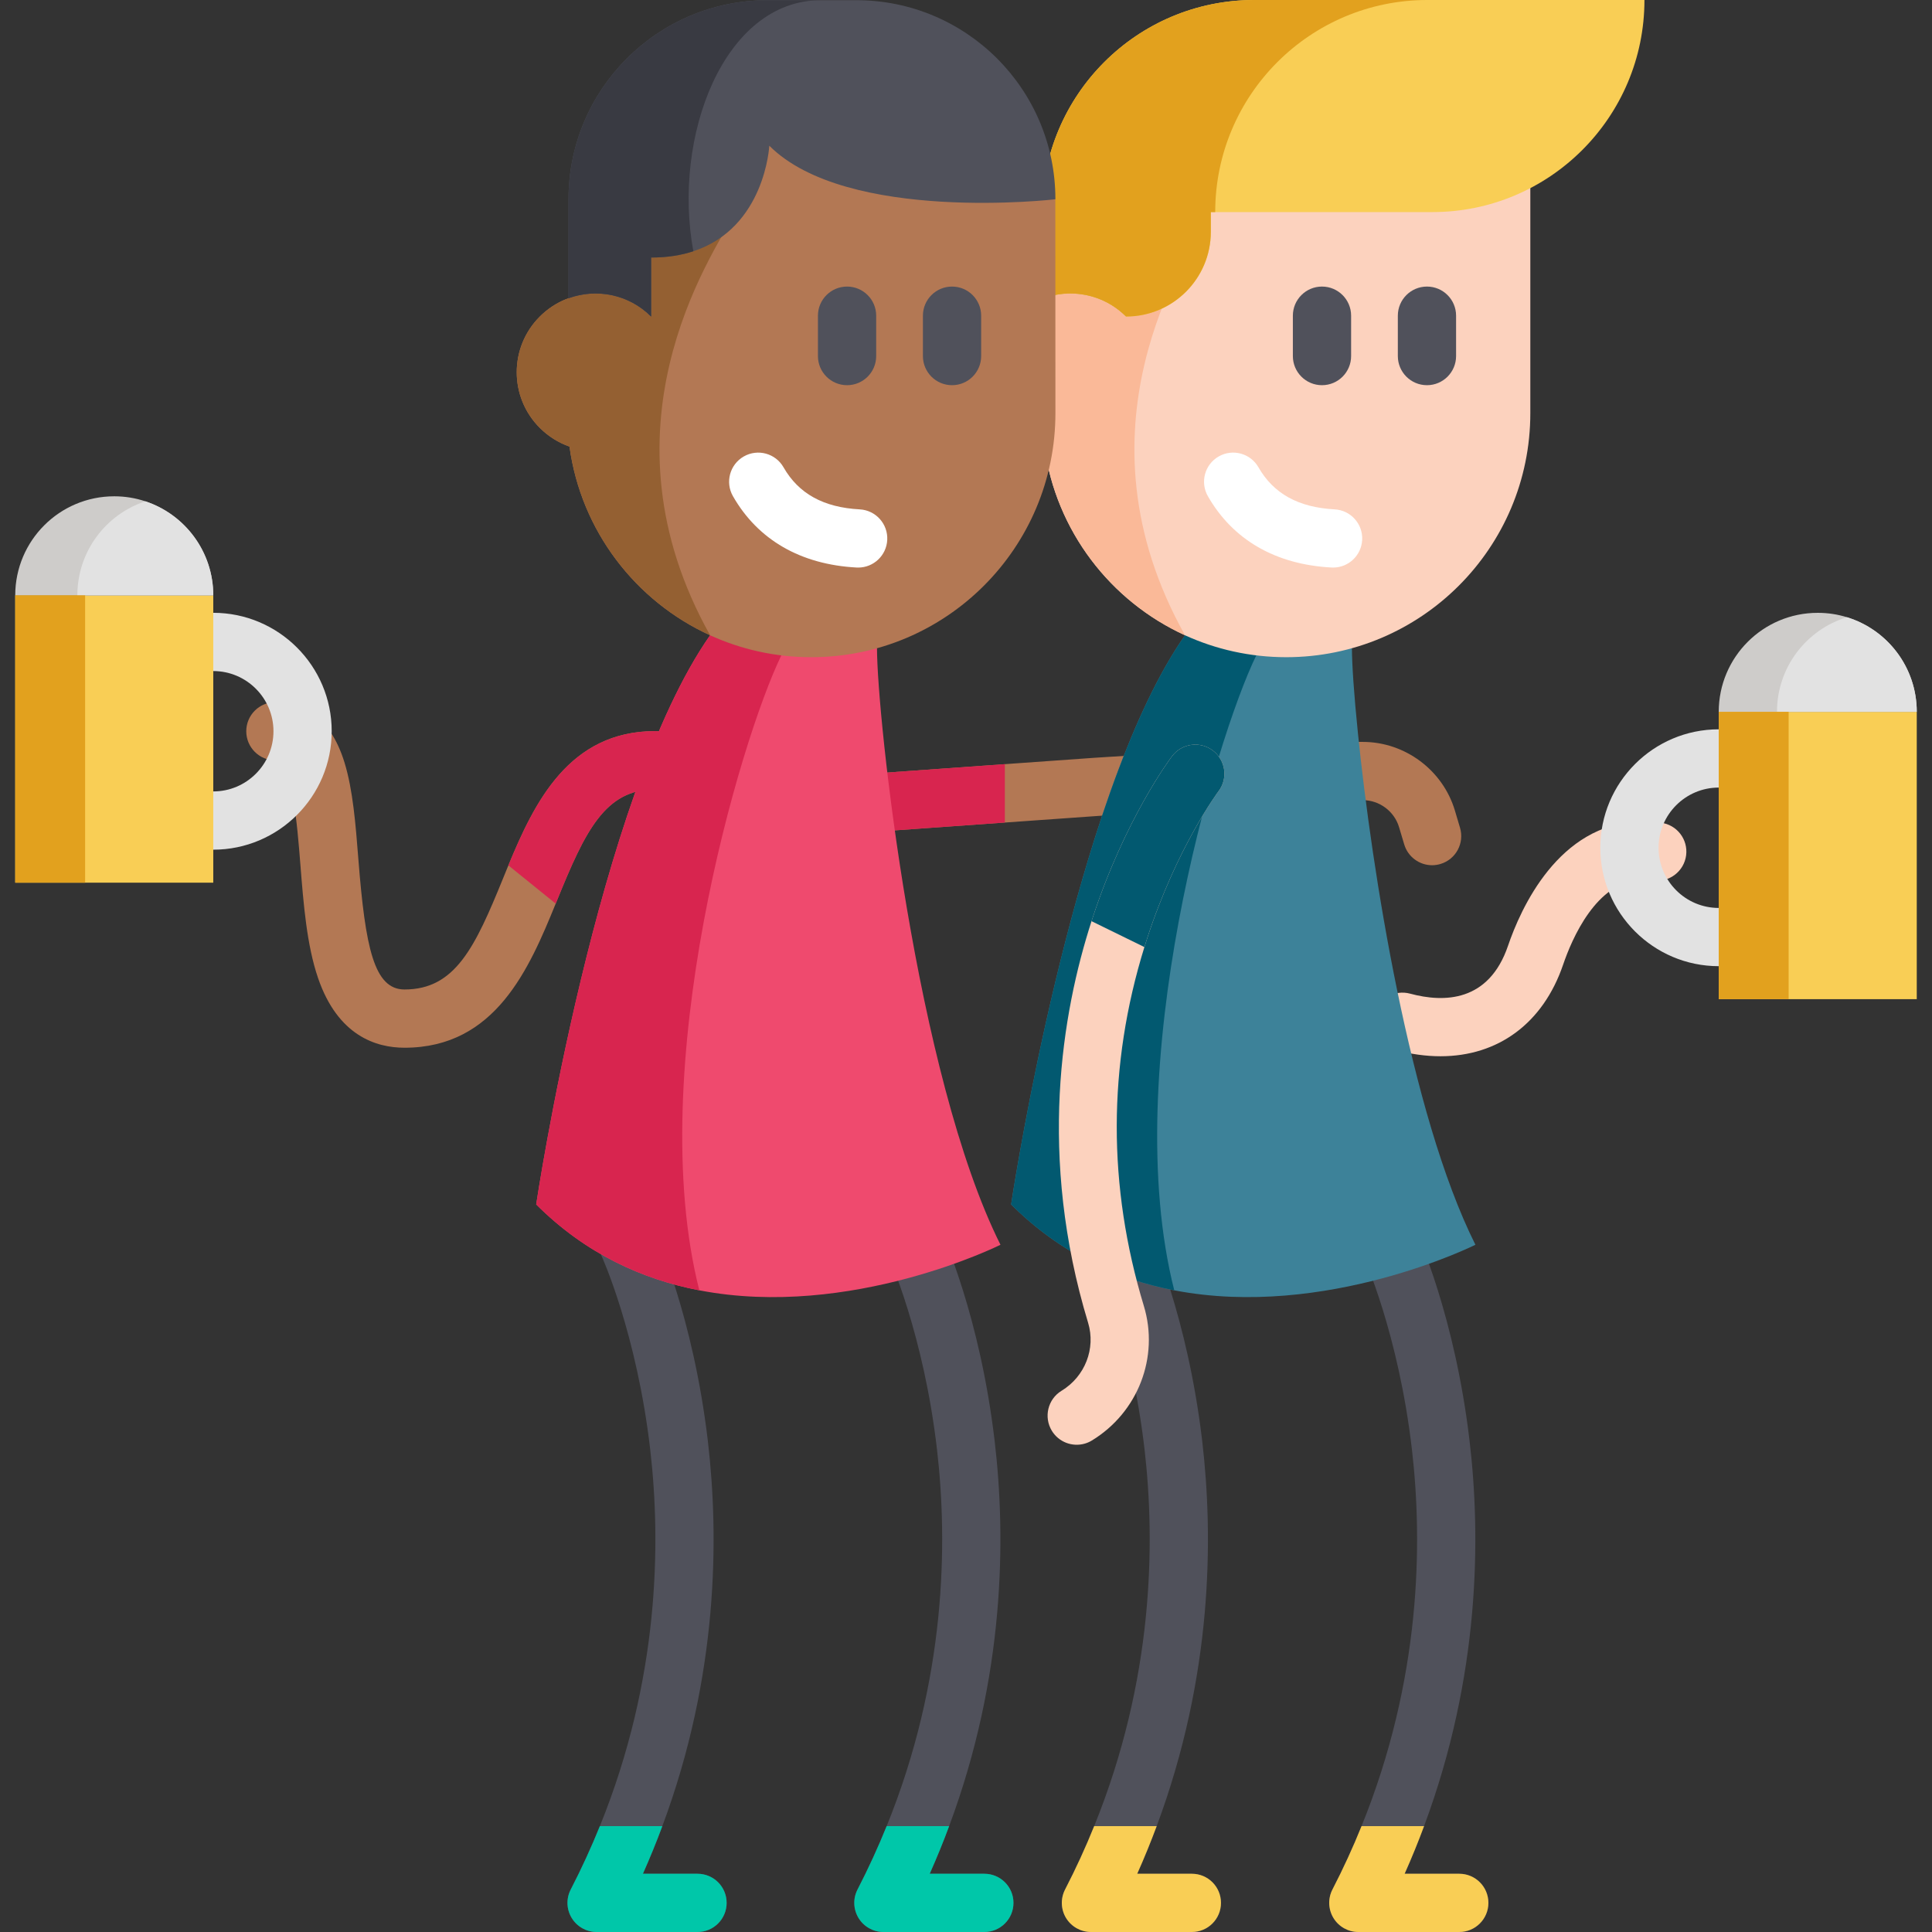 <?xml version="1.0" encoding="iso-8859-1"?>
<!-- Generator: Adobe Illustrator 19.0.0, SVG Export Plug-In . SVG Version: 6.00 Build 0)  -->
<svg version="1.1" id="Capa_1" xmlns="http://www.w3.org/2000/svg" xmlns:xlink="http://www.w3.org/1999/xlink" x="0px" y="0px"
	 viewBox="0 0 512 512" style="enable-background:new 0 0 512 512;" xml:space="preserve">
<rect x="0" y="0" width="512" height="512" fill="#333333" stroke="none"/>
<path style="fill:#FCD2BE;" d="M381.756,279.917c-3.839,0-7.887-0.553-12.086-1.687c-4.115-1.11-6.551-5.347-5.44-9.462
	c1.111-4.116,5.349-6.551,9.462-5.441c9.035,2.439,20.872,2.218,25.949-12.686c3.303-9.71,13.325-32.36,34.983-32.918
	c2.598-0.065,5.269,0.271,5.564,0.31c4.226,0.554,7.204,4.428,6.651,8.655c-0.555,4.226-4.45,7.204-8.654,6.65
	c-0.472-0.061-1.987-0.218-3.161-0.184c-11.955,0.308-18.507,15.81-20.77,22.461C408.929,271.244,396.966,279.917,381.756,279.917z"
	/>
<path style="fill:#B37854;" d="M181.401,201.459c0,4.26-3.458,7.718-7.718,7.718c-13.408,0-18.636,11.175-26.055,29.41
	c-0.123,0.288-0.237,0.587-0.36,0.885c-7.028,17.236-15.96,38.187-40.071,38.187c-7.553,0-17.668-3.2-22.896-18.43
	c-3.015-8.788-3.869-19.675-4.703-30.202c-0.813-10.29-2.171-27.516-6.617-27.516c-4.26,0-7.718-3.458-7.718-7.718
	c0-4.27,3.458-7.718,7.718-7.718c3.067,0,6.648,0.7,9.961,3.056c3.313,2.367,6.359,6.39,8.387,13.048
	c2.202,7.224,2.912,16.166,3.653,25.633c1.842,23.308,4.137,34.411,12.215,34.411c13.46,0,18.698-11.196,26.127-29.461
	c0.463-1.122,0.926-2.274,1.399-3.427c6.884-16.67,16.073-35.594,38.959-35.594C177.943,193.741,181.401,197.199,181.401,201.459z"
	/>
<g>
	<path style="fill:#E2E2E2;" d="M56.52,225.174c-4.263,0-7.718-3.455-7.718-7.718s3.454-7.718,7.718-7.718
		c8.795,0,15.95-7.155,15.95-15.95s-7.155-15.95-15.95-15.95c-4.263,0-7.718-3.455-7.718-7.718c0-4.262,3.454-7.718,7.718-7.718
		c17.305,0,31.385,14.079,31.385,31.385S73.826,225.174,56.52,225.174z"/>
	<path style="fill:#E2E2E2;" d="M455.485,256.047c-17.305,0-31.385-14.079-31.385-31.385s14.08-31.385,31.385-31.385
		c4.263,0,7.718,3.455,7.718,7.718c0,4.262-3.454,7.718-7.718,7.718c-8.795,0-15.95,7.155-15.95,15.95s7.155,15.95,15.95,15.95
		c4.263,0,7.718,3.455,7.718,7.718S459.748,256.047,455.485,256.047z"/>
</g>
<g>
	<path style="fill:#50515B;" d="M394.441,504.282c0,4.26-3.458,7.718-7.718,7.718h-26.755c-2.686,0-5.186-1.41-6.586-3.705
		c-1.399-2.305-1.502-5.166-0.268-7.563c2.912-5.639,5.474-11.237,7.707-16.784c15.785-38.887,16.218-75.006,13.367-99.713
		c-3.55-30.83-12.811-51.205-12.904-51.4c-1.78-3.869-0.093-8.459,3.766-10.239c3.869-1.79,8.448-0.113,10.239,3.746
		c0.422,0.906,10.259,22.381,14.159,55.496c3.005,25.499,2.799,62.236-12.06,102.111c-1.544,4.178-3.262,8.387-5.145,12.616h14.478
		C390.984,496.565,394.441,500.012,394.441,504.282z"/>
	<path style="fill:#50515B;" d="M323.572,504.282c0,4.26-3.447,7.718-7.718,7.718H289.11c-2.696,0-5.186-1.41-6.596-3.705
		c-1.399-2.305-1.492-5.166-0.257-7.563c2.912-5.629,5.474-11.237,7.707-16.784c15.775-38.887,16.207-75.006,13.367-99.713
		c-3.55-30.83-12.811-51.205-12.904-51.4c-1.78-3.869-0.093-8.459,3.766-10.239c3.869-1.79,8.448-0.113,10.239,3.746
		c0.422,0.906,10.249,22.381,14.159,55.496c2.994,25.499,2.799,62.226-12.06,102.111c-1.554,4.168-3.262,8.376-5.155,12.616h14.478
		C320.125,496.565,323.572,500.012,323.572,504.282z"/>
	<path style="fill:#50515B;" d="M268.58,504.282c0,4.26-3.458,7.718-7.718,7.718h-26.755c-2.686,0-5.186-1.41-6.586-3.705
		c-1.399-2.305-1.502-5.166-0.268-7.553c2.912-5.639,5.474-11.247,7.718-16.794c15.775-38.887,16.207-75.006,13.357-99.713
		c-3.55-30.83-12.811-51.194-12.904-51.4c-1.78-3.869-0.093-8.448,3.777-10.239c3.859-1.79,8.438-0.113,10.229,3.746
		c0.422,0.906,10.259,22.381,14.16,55.506c3.005,25.489,2.799,62.226-12.06,102.101c-1.544,4.178-3.262,8.387-5.145,12.616h14.479
		C265.123,496.565,268.58,500.012,268.58,504.282z"/>
	<path style="fill:#50515B;" d="M192.566,504.282c0,4.26-3.447,7.718-7.718,7.718h-26.745c-2.696,0-5.186-1.41-6.586-3.705
		c-1.41-2.305-1.502-5.166-0.268-7.553c2.912-5.639,5.474-11.247,7.718-16.794c15.775-38.887,16.207-75.006,13.357-99.713
		c-3.55-30.83-12.811-51.194-12.904-51.4c-1.78-3.869-0.093-8.448,3.766-10.239c3.869-1.79,8.448-0.113,10.239,3.746
		c0.422,0.906,10.259,22.381,14.159,55.506c2.994,25.489,2.799,62.226-12.06,102.101c-1.544,4.168-3.262,8.376-5.145,12.616h14.468
		C189.119,496.565,192.566,500.012,192.566,504.282z"/>
</g>
<path style="fill:#B37854;" d="M381.733,228.965c-0.741,0.226-1.482,0.329-2.212,0.329c-3.324,0-6.39-2.171-7.388-5.516
	l-1.369-4.569c-1.255-4.219-5.207-7.162-9.611-7.162h-4.054l-66.002,4.178l-24.8,1.76l-33.732,2.398
	c-4.25,0.309-7.934-2.902-8.243-7.152c-0.298-4.25,2.902-7.944,7.152-8.243l34.822-2.48l23.76-1.688l66.311-4.198
	c0.165-0.01,0.329-0.01,0.484-0.01h4.301c11.175,0,21.208,7.471,24.409,18.183l1.358,4.569
	C388.133,223.449,385.818,227.751,381.733,228.965z"/>
<path style="fill:#3D8299;" d="M391.001,329.877c0,0-39.659,19.829-79.812,12.071c-15.024-2.892-30.12-9.652-43.23-22.762
	c0,0,12.564-84.165,36.109-133.352c3.128-6.534,6.452-12.451,9.971-17.473l14.643,1.132l29.595,2.295
	c0,4.116,0.525,12.173,1.605,22.68C363.547,230.4,373.611,295.106,391.001,329.877z"/>
<path style="fill:#D8254F;" d="M266.296,202.508v15.477l-33.732,2.398c-4.25,0.309-7.934-2.902-8.243-7.152
	c-0.298-4.25,2.902-7.944,7.152-8.243L266.296,202.508z"/>
<path style="fill:#025970;" d="M311.19,341.947c-15.024-2.892-30.12-9.652-43.23-22.762c0,0,16.125-108.028,46.08-150.825
	l14.643,1.132l4.24,4.188C321.964,196.185,296.299,283.272,311.19,341.947z"/>
<path style="fill:#EF4A6E;" d="M265.138,329.878c0,0-39.659,19.829-79.812,12.071c-15.024-2.892-30.12-9.652-43.23-22.762
	c0,0,16.125-108.028,46.08-150.825l14.643,1.132l29.595,2.295C232.415,189.981,242.664,284.94,265.138,329.878z"/>
<path style="fill:#D8254F;" d="M185.327,341.948c-15.024-2.892-30.12-9.652-43.23-22.762c0,0,16.125-108.028,46.08-150.825
	l14.643,1.132l4.24,4.188C196.101,196.186,170.437,283.273,185.327,341.948z"/>
<g>
	<path style="fill:#FCD2BE;" d="M322.913,209.701c-0.051,0.072-2.82,3.787-6.555,10.506c-3.735,6.709-8.428,16.423-12.359,28.504
		c-0.247,0.761-0.484,1.513-0.72,2.274c-9.724,31.396-9.766,63.368-0.154,95.083c4.126,13.573-1.544,28.257-13.779,35.687
		c-0.607,0.37-1.255,0.648-1.914,0.833c-3.252,0.916-6.843-0.391-8.685-3.416c-2.212-3.643-1.06-8.397,2.583-10.609
		c6.215-3.777,9.097-11.186,7.028-18.018c-13.377-44.073-6.977-82.065,0.906-106.422c0.093-0.278,0.175-0.545,0.268-0.813
		c8.685-26.415,20.581-42.262,21.085-42.921c2.573-3.396,7.409-4.065,10.805-1.492C324.817,201.479,325.486,206.305,322.913,209.701
		z"/>
	<path style="fill:#FCD2BE;" d="M405.552,31.54v77.939c0,35.718-28.967,64.685-64.695,64.685c-9.57,0-18.646-2.079-26.817-5.804
		v-0.01c-19.768-9.014-34.205-27.691-37.261-50.001c-2.871-1.008-5.567-2.655-7.872-4.96c-8.15-8.14-8.15-21.352,0-29.492
		c8.14-8.16,21.363-8.16,29.513,0l5.433-31.149l3.705-21.208L405.552,31.54L405.552,31.54z"/>
</g>
<path style="fill:#FAB998;" d="M314.04,168.35c-19.768-9.014-34.205-27.691-37.261-50.001c-2.871-1.008-5.567-2.655-7.872-4.96
	c-8.15-8.14-8.15-21.352,0-29.492c8.14-8.16,21.363-8.16,29.513,0l5.433-31.149l17.03,3.458
	C313.721,68.585,283.478,113.77,314.04,168.35z"/>
<path style="fill:#F9CE55;" d="M435.795,0c0,31.046-25.17,56.206-56.206,56.206h-58.706v5.217c0,12.41-10.064,22.464-22.474,22.464
	c-6.01-6.01-14.787-7.584-22.237-4.723V56.206C276.172,25.17,301.342,0,332.377,0H435.795z"/>
<path style="fill:#E2A11E;" d="M378.251,0h-45.873c-31.036,0-56.206,25.17-56.206,56.206v22.958
	c7.45-2.861,16.228-1.286,22.237,4.723c12.41,0,22.474-10.054,22.474-22.464v-5.217h1.162C322.045,25.17,347.215,0,378.251,0z"/>
<g>
	<path style="fill:#50515B;" d="M350.341,102.08c-4.262,0-7.718-3.455-7.718-7.718v-10.7c0-4.262,3.455-7.718,7.718-7.718
		c4.262,0,7.718,3.455,7.718,7.718v10.7C358.059,98.624,354.603,102.08,350.341,102.08z"/>
	<path style="fill:#50515B;" d="M378.159,102.08c-4.262,0-7.718-3.455-7.718-7.718v-10.7c0-4.262,3.456-7.718,7.718-7.718
		s7.718,3.455,7.718,7.718v10.7C385.877,98.624,382.421,102.08,378.159,102.08z"/>
</g>
<path style="fill:#FFFFFF;" d="M353.288,150.409c-0.139,0-0.278-0.003-0.418-0.011c-14.822-0.791-26.155-7.329-32.77-18.906
	c-2.115-3.7-0.829-8.415,2.872-10.53c3.7-2.115,8.414-0.829,10.53,2.872c3.995,6.991,10.599,10.638,20.191,11.151
	c4.256,0.227,7.522,3.862,7.295,8.118C360.769,147.219,357.362,150.409,353.288,150.409z"/>
<path style="fill:#B37854;" d="M279.673,52.784l0.024,56.696c0,35.718-28.967,64.685-64.695,64.685
	c-9.57,0-18.646-2.079-26.817-5.804v-0.01c-19.768-9.014-34.205-27.691-37.261-50.001c-2.871-1.008-5.567-2.655-7.872-4.96
	c-8.15-8.14-8.15-21.352,0-29.492c8.14-8.16,21.363-8.16,29.513,0l5.433-31.149l3.705-21.208L279.673,52.784z"/>
<path style="fill:#946032;" d="M188.185,168.351c-19.768-9.014-34.205-27.691-37.261-50.001c-2.871-1.008-5.567-2.655-7.872-4.96
	c-8.15-8.14-8.15-21.352,0-29.492c8.14-8.16,21.363-8.16,29.513,0l-7.114-31.114l29.577,3.423
	C187.866,68.586,157.623,113.771,188.185,168.351z"/>
<path style="fill:#50515B;" d="M150.661,52.811v26.23c7.378-2.696,15.971-1.07,21.898,4.857V68.246
	c4.291,0,7.985-0.607,11.186-1.667c19.047-6.236,20.128-27.959,20.128-27.959c20.632,20.622,75.819,14.19,75.819,14.19
	c0-14.571-5.907-27.763-15.456-37.313c-9.539-9.539-22.731-15.446-37.302-15.446h-23.513
	C174.287,0.052,150.661,23.669,150.661,52.811z"/>
<path style="fill:#393A42;" d="M150.661,52.811v26.23c7.378-2.696,15.971-1.07,21.898,4.857V68.246
	c4.291,0,7.985-0.607,11.186-1.667c-5.619-30.398,8.078-66.527,33.804-66.527h-14.129C174.287,0.052,150.661,23.669,150.661,52.811z
	"/>
<g>
	<path style="fill:#50515B;" d="M224.481,102.081c-4.262,0-7.718-3.455-7.718-7.718v-10.7c0-4.262,3.455-7.718,7.718-7.718
		c4.262,0,7.718,3.455,7.718,7.718v10.7C232.199,98.626,228.743,102.081,224.481,102.081z"/>
	<path style="fill:#50515B;" d="M252.299,102.081c-4.262,0-7.718-3.455-7.718-7.718v-10.7c0-4.262,3.455-7.718,7.718-7.718
		s7.718,3.455,7.718,7.718v10.7C260.017,98.626,256.561,102.081,252.299,102.081z"/>
</g>
<path style="fill:#FFFFFF;" d="M227.428,150.411c-0.139,0-0.278-0.003-0.418-0.011c-14.822-0.791-26.154-7.329-32.77-18.905
	c-2.115-3.7-0.829-8.415,2.872-10.53c3.699-2.115,8.414-0.829,10.53,2.872c3.995,6.991,10.599,10.638,20.191,11.151
	c4.256,0.227,7.522,3.862,7.295,8.118C234.909,147.221,231.502,150.411,227.428,150.411z"/>
<g>
	<path style="fill:#00C7A9;" d="M192.566,504.282c0,4.26-3.447,7.718-7.718,7.718h-26.745c-2.696,0-5.186-1.41-6.586-3.705
		c-1.41-2.305-1.502-5.166-0.268-7.553c2.912-5.639,5.474-11.247,7.718-16.794h16.557c-1.544,4.168-3.262,8.376-5.145,12.616h14.468
		C189.119,496.565,192.566,500.012,192.566,504.282z"/>
	<path style="fill:#00C7A9;" d="M268.58,504.282c0,4.26-3.458,7.718-7.718,7.718h-26.755c-2.686,0-5.186-1.41-6.586-3.705
		c-1.399-2.305-1.502-5.166-0.268-7.553c2.912-5.639,5.474-11.247,7.718-16.794h16.557c-1.544,4.178-3.262,8.387-5.145,12.616
		h14.478C265.123,496.565,268.58,500.012,268.58,504.282z"/>
</g>
<g>
	<path style="fill:#F9CE55;" d="M323.572,504.282c0,4.26-3.447,7.718-7.718,7.718H289.11c-2.696,0-5.186-1.41-6.596-3.705
		c-1.399-2.305-1.492-5.166-0.257-7.563c2.912-5.629,5.474-11.237,7.707-16.784h16.567c-1.554,4.168-3.262,8.376-5.155,12.616
		h14.478C320.125,496.565,323.572,500.012,323.572,504.282z"/>
	<path style="fill:#F9CE55;" d="M394.441,504.282c0,4.26-3.458,7.718-7.718,7.718h-26.755c-2.686,0-5.186-1.41-6.586-3.705
		c-1.399-2.305-1.502-5.166-0.268-7.563c2.912-5.639,5.474-11.237,7.707-16.784h16.567c-1.544,4.178-3.262,8.387-5.145,12.616
		h14.478C390.984,496.565,394.441,500.012,394.441,504.282z"/>
</g>
<path style="fill:#025970;" d="M322.913,209.701c-0.051,0.072-2.82,3.787-6.555,10.506c-3.735,6.709-8.428,16.423-12.359,28.504
	c-0.247,0.761-0.484,1.513-0.72,2.274l-14.015-6.864c0.093-0.278,0.175-0.545,0.268-0.813c8.685-26.415,20.581-42.262,21.085-42.921
	c2.573-3.396,7.409-4.065,10.805-1.492C324.817,201.479,325.486,206.305,322.913,209.701z"/>
<rect x="455.482" y="188.642" style="fill:#F9CE55;" width="52.481" height="76.148"/>
<path style="fill:#CECCCA;" d="M507.964,188.647h-52.481c0-14.499,11.752-26.24,26.24-26.24c2.686,0,5.289,0.401,7.728,1.163
	C500.174,166.852,507.964,176.834,507.964,188.647z"/>
<path style="fill:#E2E2E2;" d="M507.964,188.647h-37.045c0-11.813,7.8-21.795,18.533-25.078
	C500.174,166.852,507.964,176.834,507.964,188.647z"/>
<rect x="455.482" y="188.642" style="fill:#E2A11E;" width="18.523" height="76.148"/>
<path style="fill:#D8254F;" d="M181.401,201.459c0,4.26-3.458,7.718-7.718,7.718c-13.408,0-18.636,11.175-26.055,29.41
	c-0.123,0.288-0.237,0.587-0.36,0.885l-12.544-10.136c6.884-16.67,16.073-35.594,38.959-35.594
	C177.943,193.741,181.401,197.199,181.401,201.459z"/>
<rect x="4.036" y="157.771" style="fill:#F9CE55;" width="52.481" height="76.148"/>
<path style="fill:#CECCCA;" d="M56.518,157.776H4.037c0-14.499,11.752-26.251,26.24-26.251c2.881,0,5.649,0.463,8.232,1.327
	C48.964,136.3,56.518,146.159,56.518,157.776z"/>
<path style="fill:#E2E2E2;" d="M56.518,157.776H20.501c0-11.618,7.553-21.476,18.008-24.923
	C48.964,136.3,56.518,146.159,56.518,157.776z"/>
<rect x="4.036" y="157.771" style="fill:#E2A11E;" width="18.523" height="76.148"/>
<g>
</g>
<g>
</g>
<g>
</g>
<g>
</g>
<g>
</g>
<g>
</g>
<g>
</g>
<g>
</g>
<g>
</g>
<g>
</g>
<g>
</g>
<g>
</g>
<g>
</g>
<g>
</g>
<g>
</g>
</svg>
